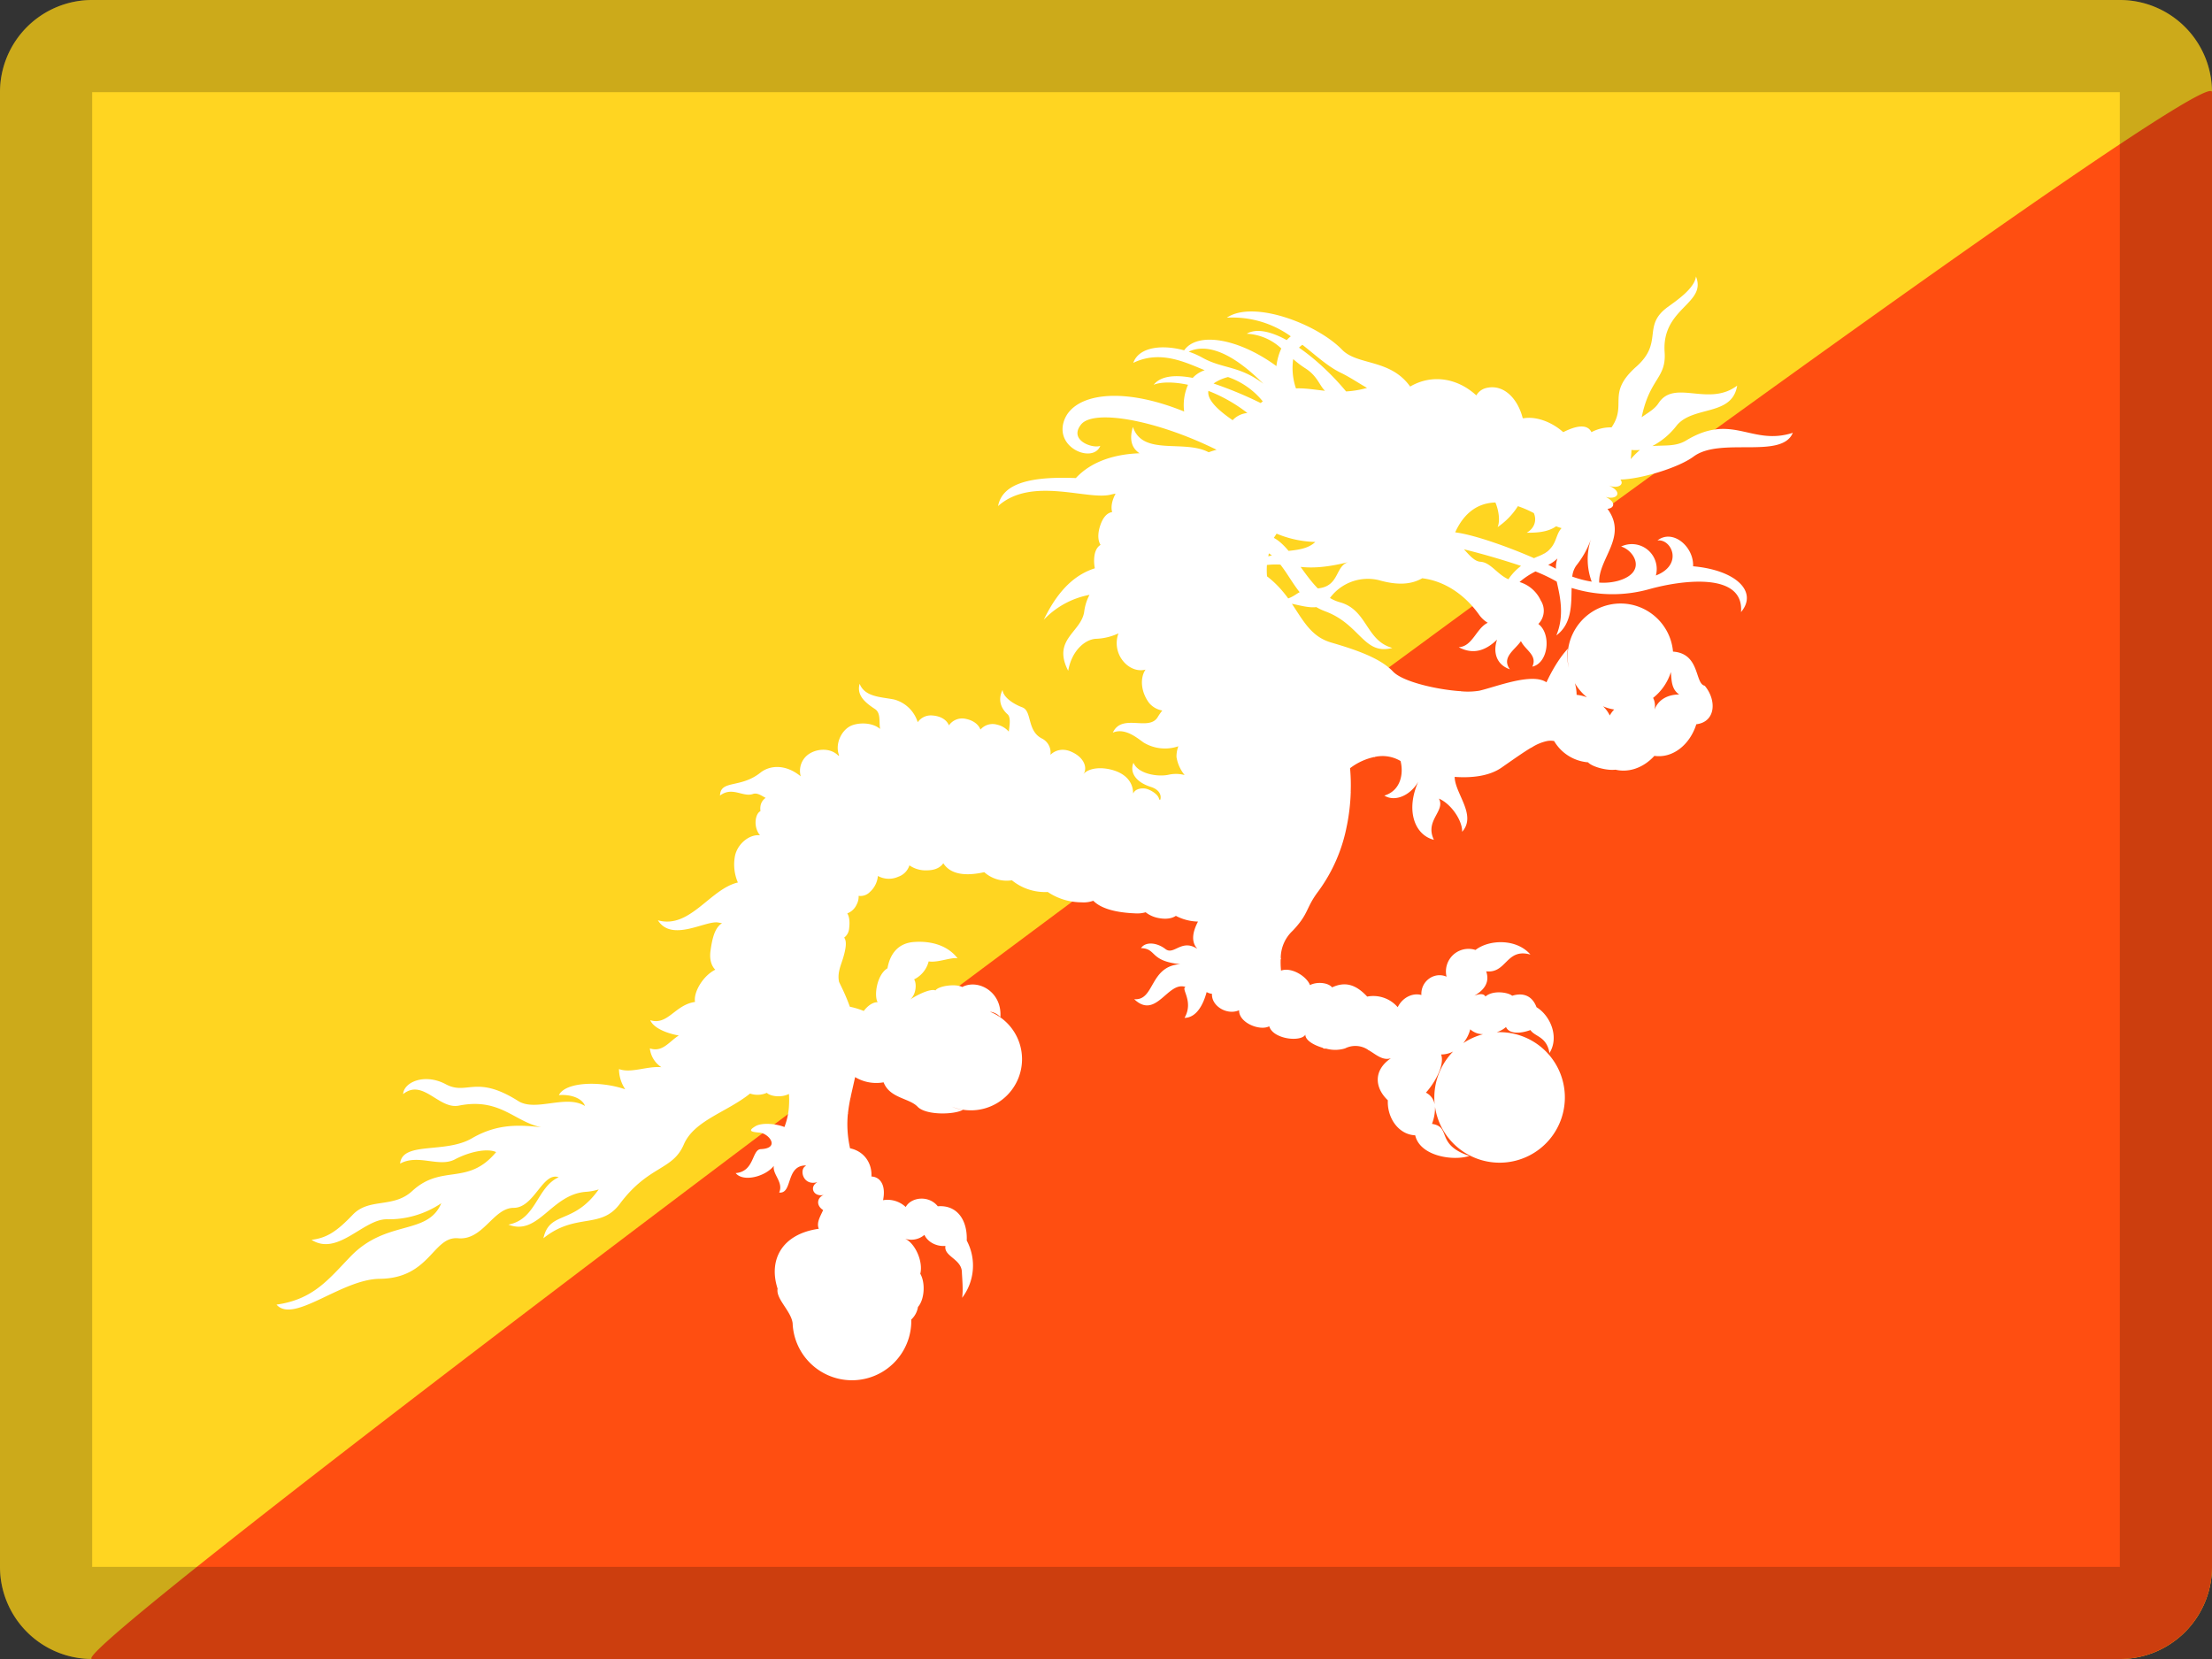 <svg xmlns="http://www.w3.org/2000/svg" width="24" height="18" viewBox="0 0 24 18"><rect x="0" y="0" width="24" height="18" fill="#333333" stroke="none"/><g fill="none"><path fill="#FFD521" d="M1 0h22a1 1 0 0 1 1 1v16a1 1 0 0 1-1 1H1a1 1 0 0 1-1-1V1a1 1 0 0 1 1-1z"/><path fill="#FF4E11" d="M24 1v16a1 1 0 0 1-1 1H1C.448 18 24 .448 24 1z"/><path fill="#FFF" d="M16.526 4.539c.15-.027.322.048.435.15.157-.08.266-.084.306 0a.44.44 0 0 1 .218-.052c.174-.253-.06-.368.27-.66.298-.265.057-.44.34-.646.09-.066.29-.199.306-.331.12.298-.373.34-.34.82.02.287-.161.28-.249.707.075-.054.14-.087.183-.153.174-.265.542.045.853-.19-.054.335-.472.215-.654.43a.8.8 0 0 1-.267.226c.134-.012.252.008.366-.06.505-.307.708.061 1.159-.084-.12.29-.786.042-1.076.257-.168.125-.58.246-.795.25.048.059-.035.104-.131.063.173.075.089.163-.029.125.12.06.092.123.02.13.224.303-.1.537-.09.8a.615.615 0 0 0 .205-.019c.32-.092.175-.331.033-.372a.27.27 0 0 1 .377.314c.302-.116.17-.401.017-.38.165-.129.396.066.387.28.47.042.705.278.52.497.034-.438-.646-.347-.998-.248a1.48 1.48 0 0 1-.84-.014c-.004.177.005.39-.166.515.091-.215.038-.43.009-.563a1.284 1.284 0 0 1-.005-.021 1.804 1.804 0 0 0-.23-.11.833.833 0 0 0-.173.115.37.37 0 0 1 .23.2.205.205 0 0 1-.026.255c.143.107.11.423-.065.463.057-.125-.076-.178-.124-.277-.064.095-.215.176-.12.306-.153-.053-.183-.194-.139-.322-.11.106-.246.173-.416.082.15-.007.19-.206.315-.265a.31.31 0 0 1-.091-.083c-.155-.22-.375-.37-.62-.4-.116.067-.264.08-.473.02a.51.51 0 0 0-.528.194c.033.02.068.035.106.046.302.082.282.418.571.496-.31.083-.347-.256-.728-.397a.584.584 0 0 1-.097-.046c-.077.01-.167-.016-.265-.036.094.14.165.271.287.355.04.028.087.05.141.066.257.075.53.166.67.315.105.11.47.194.726.212l.007-.001.001.002a.777.777 0 0 0 .202-.006c.182-.042.57-.199.728-.091.05-.108.132-.257.232-.365a.54.54 0 0 0 .011.21.576.576 0 0 1 .56-.7c.299 0 .545.23.57.522.296.02.234.348.344.37.132.157.12.393-.091.418-.07.223-.257.372-.455.343-.128.14-.29.182-.422.15-.091.012-.253-.03-.298-.08a.47.47 0 0 1-.368-.231.212.212 0 0 0-.075 0 .496.496 0 0 0-.174.074v-.002c-.084.05-.187.123-.322.217-.131.091-.321.114-.508.1.002.18.243.415.081.596.005-.116-.115-.302-.252-.36.074.136-.157.235-.054.447-.215-.054-.306-.327-.17-.63-.09.154-.256.22-.368.15.18-.055.21-.24.176-.375a.384.384 0 0 0-.278-.045.335.335 0 0 1-.005.006v-.005a.655.655 0 0 0-.265.122c.008.085.01.171.007.258h.001l-.001.013a2.178 2.178 0 0 1-.041.35v-.002a1.752 1.752 0 0 1-.31.716c-.141.187-.099.24-.28.43a.406.406 0 0 0-.128.291l.003.016a.222.222 0 0 1-.004.001.944.944 0 0 0 .004.123c.116-.042.281.066.314.157.083-.041.2-.025.24.025.141-.066.257-.033.381.1a.349.349 0 0 1 .331.115c.058-.116.174-.157.257-.132-.009-.15.14-.257.273-.199a.245.245 0 0 1 .314-.29c.15-.116.447-.124.596.05-.265-.074-.256.207-.48.182.058.166-.091.26-.24.315.095-.046.199-.1.232-.042.083-.072.248-.045.29-.008.11-.035.215-.008.264.124.15.091.249.323.141.497-.033-.183-.157-.174-.207-.249-.116.042-.232.042-.265-.033a.271.271 0 0 1-.102.056h.032a.708.708 0 1 1-.7.81.5.5 0 0 1-.033.185c.216.033.034.224.406.348-.182.058-.538 0-.588-.224-.182-.008-.306-.19-.297-.38-.141-.133-.162-.323.033-.456-.09.028-.159-.039-.24-.087a.06.06 0 0 1-.009-.004l-.002-.003a.248.248 0 0 0-.246-.013.366.366 0 0 1-.207.002.069.069 0 0 1-.029-.002l-.005-.006c-.102-.03-.191-.083-.19-.143-.049.083-.35.05-.392-.091-.1.054-.331-.037-.327-.174-.129.058-.302-.045-.294-.178a.156.156 0 0 1-.058-.019c-.033.122-.103.277-.24.28.104-.182-.045-.319.012-.335-.194-.07-.318.36-.558.132.225.019.163-.358.5-.38-.337-.034-.252-.168-.426-.174.048-.073.172-.062.265.01.092.071.173-.113.343-.004v-.002c-.07-.08-.044-.188.01-.292a.544.544 0 0 1-.24-.062c-.042.028-.106.04-.191.023a.317.317 0 0 1-.137-.062.324.324 0 0 1-.112.012c-.249-.01-.386-.066-.456-.137a.308.308 0 0 1-.131.017.661.661 0 0 1-.363-.112.568.568 0 0 1-.389-.127.366.366 0 0 1-.3-.088c-.259.058-.386-.005-.444-.097-.031.045-.085.075-.172.077a.313.313 0 0 1-.196-.054.192.192 0 0 1-.122.124.247.247 0 0 1-.22-.009.263.263 0 0 1-.087.174.142.142 0 0 1-.122.042.179.179 0 0 1-.022.095.18.18 0 0 1-.101.095c.022.035.029.09.02.164a.136.136 0 0 1-.054.099c.028.036.023.105-.01.217-.023.078-.067.166-.045.264l.02.042c.04.081.072.157.097.227a.837.837 0 0 1 .151.046c.025-.035.085-.097.15-.095-.042-.078-.005-.302.107-.368.025-.143.105-.275.294-.286.182-.012.36.038.467.178-.066-.016-.215.05-.314.033a.298.298 0 0 1-.158.195c.033.05.021.186-.062.232.075-.054.236-.137.294-.112.033-.05.22-.075.29-.037.174-.091.434.053.414.327a.175.175 0 0 0-.113-.059.555.555 0 0 1-.414 1.03.43.43 0 0 0 .121.034c-.091.054-.401.062-.492-.033-.091-.095-.302-.091-.369-.265a.447.447 0 0 1-.31-.057v.005l-.047.208.002.006h-.003a1.662 1.662 0 0 0-.029.177l.003.005a.23.23 0 0 1-.004 0c-.01.11-.007.23.024.372.157.033.24.166.232.306.093.004.16.091.126.257a.288.288 0 0 1 .246.074c.058-.107.249-.132.348-.008.215-.017.323.157.314.372a.577.577 0 0 1-.05.621c.013-.087 0-.211-.003-.285-.008-.137-.199-.166-.178-.278-.1.009-.195-.045-.228-.12a.218.218 0 0 1-.21.042c.11.05.198.248.165.38.058.1.045.282-.025.36a.237.237 0 0 1-.073.137v.04a.644.644 0 0 1-1.287 0c-.016-.133-.184-.264-.163-.375-.1-.307.041-.592.447-.65-.028-.066.016-.133.047-.203-.086-.055-.06-.142.01-.165-.111.028-.165-.083-.075-.136l-.002-.001c-.154.042-.196-.144-.12-.177a3.36 3.36 0 0 0-.004-.005c-.217.002-.138.31-.286.294.05-.112-.075-.197-.058-.29-.087.114-.33.182-.414.079.207-.017.174-.257.273-.26.215-.01.087-.17-.012-.179-.1-.008-.129-.02-.046-.07.067-.04.219-.029.314.009a.762.762 0 0 0 .049-.22v-.003a.966.966 0 0 0 0-.136c-.085.044-.202.026-.24-.012a.248.248 0 0 1-.182.008c-.25.202-.607.291-.719.553-.122.284-.38.223-.695.645-.207.278-.48.091-.828.372.068-.304.324-.14.6-.53a.6.6 0 0 1-.136.026c-.38.025-.517.484-.844.356.306-.058.306-.406.546-.514-.174-.062-.265.332-.488.332-.224 0-.331.355-.604.33-.274-.024-.302.434-.849.44-.418.003-.935.492-1.121.28.406-.057.57-.282.811-.53.389-.396.828-.218.977-.57-.178.12-.385.178-.588.174-.255-.006-.534.405-.82.223.166-.02.274-.091.448-.273.178-.186.439-.066.645-.257.323-.297.6-.05.91-.422-.087-.041-.273-.012-.447.079-.173.091-.397-.062-.595.046.024-.245.488-.105.778-.274.326-.19.597-.134.856-.111-.36-.002-.5-.344-.997-.244-.217.043-.39-.298-.604-.125.006-.128.231-.231.463-.107.232.124.325-.109.786.182.19.12.518-.075.724.054-.026-.079-.144-.129-.283-.118.07-.144.448-.157.72-.063a.398.398 0 0 1-.068-.22c.13.049.305-.034.46-.02a.279.279 0 0 1-.125-.204c.139.046.21-.076.314-.14-.142-.025-.276-.085-.31-.166.191.06.267-.167.486-.198-.019-.103.085-.283.22-.35-.042-.04-.065-.112-.052-.205.022-.16.053-.252.125-.3a.564.564 0 0 1-.042-.007c-.137-.024-.503.216-.654-.024.347.098.565-.34.868-.41a.492.492 0 0 1-.032-.286c.027-.135.159-.24.272-.226-.077-.093-.051-.237.005-.262-.009-.068.014-.114.056-.144-.054-.03-.094-.058-.139-.042-.107.037-.223-.085-.356.017.006-.174.22-.075.439-.249.101-.08.27-.096.437.04a.22.22 0 0 1 .051-.21c.08-.087.261-.115.358-.013l.007-.004c-.049-.127.03-.284.14-.326.086-.032.222-.031.305.039-.014-.085.01-.173-.057-.217-.107-.07-.2-.149-.165-.273.056.143.227.142.372.17a.366.366 0 0 1 .258.247.173.173 0 0 1 .16-.073c.088.006.154.046.179.107a.174.174 0 0 1 .184-.07c.08.016.137.06.158.116a.174.174 0 0 1 .182-.053.234.234 0 0 1 .125.075c.011-.08.022-.156-.013-.188-.074-.066-.107-.161-.054-.265.004.075.108.15.215.19.108.042.046.257.216.34a.17.17 0 0 1 .088.175c.047-.047.129-.077.226-.034.147.064.177.182.132.244h.001c.026-.041.134-.09.298-.05.184.046.24.16.24.256l.003.001c.017-.047.095-.064.15-.046.05.017.124.062.13.114l.012.002c.014-.046-.006-.109-.105-.14-.168-.054-.228-.162-.186-.261.051.124.273.157.389.128a.37.37 0 0 1 .166.005.408.408 0 0 1-.088-.195.312.312 0 0 1 .02-.117.448.448 0 0 1-.376-.04c-.063-.043-.2-.166-.335-.108.1-.215.393-.008.488-.17a.601.601 0 0 1 .049-.07.24.24 0 0 1-.144-.083c-.088-.118-.101-.269-.038-.361-.089.024-.187-.017-.251-.102a.308.308 0 0 1-.043-.291.626.626 0 0 1-.247.059c-.116.008-.26.128-.298.347-.178-.343.145-.417.174-.645a.531.531 0 0 1 .057-.179.92.92 0 0 0-.496.27c.17-.353.364-.497.554-.558a.412.412 0 0 1-.008-.07c-.002-.094.023-.156.07-.184-.03-.047-.032-.12-.006-.203.03-.094.076-.145.132-.153-.015-.05-.005-.117.032-.19a.47.47 0 0 1 .005-.01.514.514 0 0 0-.05.01c-.249.067-.861-.202-1.225.125.048-.255.37-.323.844-.304.173-.187.433-.26.691-.269-.08-.053-.116-.141-.072-.286.106.32.554.133.822.275a.965.965 0 0 1 .086-.027c-.662-.327-1.334-.442-1.47-.275-.14.174.129.265.208.232-.075.195-.505.025-.39-.281.106-.278.605-.373 1.3-.091a.542.542 0 0 1 .042-.29c-.163-.035-.298-.031-.373 0 .079-.1.24-.11.424-.075a.306.306 0 0 1 .13-.083c-.209-.085-.482-.222-.775-.08.062-.176.319-.2.552-.136.144-.205.59-.13 1.001.171a.64.64 0 0 1 .053-.191.59.59 0 0 0-.375-.16c.104-.061.261-.026.434.069a.3.3 0 0 1 .044-.041 1.082 1.082 0 0 0-.694-.202c.286-.195.977.066 1.25.347.167.173.523.097.739.4.24-.14.516-.09.718.096a.17.17 0 0 1 .099-.078c.192-.053.348.108.403.32a.274.274 0 0 1 .006.007zm.417 1.191a.464.464 0 0 1-.059-.02c-.097.07-.235.07-.32.07.09-.05.11-.14.078-.213a1.185 1.185 0 0 0-.173-.075.776.776 0 0 1-.22.227c.031-.072.008-.193-.024-.267-.179.005-.33.099-.431.312a8.418 8.418 0 0 1-.005.012c.216.027.606.17.855.28a.767.767 0 0 1 .044-.019c.217-.084.173-.221.255-.307zm.758-.848a.86.86 0 0 1-.008.1.942.942 0 0 1 .1-.1.518.518 0 0 1-.092 0zm-3.85.908l-.03.046c.059.031.11.082.16.141.113-.012.217-.027.29-.097a1.157 1.157 0 0 1-.42-.09zm.26.36c.059.082.119.165.187.234.245-.022.182-.256.346-.289-.26.066-.41.068-.532.056zm-.01.275c-.078-.098-.136-.207-.209-.299a.855.855 0 0 0-.146.004.87.87 0 0 0 .001.123c.098.075.17.158.23.24.061-.023.085-.048.125-.068zm-.302-.4a1.728 1.728 0 0 0-.032-.021 3.48 3.48 0 0 0-.006.032l.038-.01zm1.033-1.816c-.1-.058-.195-.122-.288-.166-.139-.068-.267-.187-.413-.302a.23.23 0 0 0-.037.031c.177.122.36.293.511.475a1.06 1.06 0 0 0 .227-.038zm-.457.03c-.06-.058-.082-.16-.211-.242a1.065 1.065 0 0 1-.133-.101.68.68 0 0 0 .03.318c.1-.004.202.014.314.026zm-.674.116a.833.833 0 0 0-.377-.264.477.477 0 0 0-.157.07 4.2 4.2 0 0 1 .511.212.933.933 0 0 1 .023-.018zm-.167.126a1.683 1.683 0 0 0-.423-.24c-.018.102.122.221.263.318a.25.25 0 0 1 .16-.078zm3.364 1.578a.37.37 0 0 1-.1.07.924.924 0 0 1 .084.042.3.3 0 0 1 .016-.112zm.16.197c.07.025.142.044.212.055a.691.691 0 0 1-.007-.464.988.988 0 0 1-.161.29.246.246 0 0 0-.043.119zm-.692.029a.604.604 0 0 1 .137-.145 8.243 8.243 0 0 0-.619-.18c.06.065.114.131.179.135.11.007.181.136.303.19zm-3.47-2.47c.053.018.104.04.15.066.218.122.404.085.661.283-.327-.329-.607-.445-.811-.348zm2.67 8.167a.716.716 0 0 1 .2-.573.281.281 0 0 1-.13.032c.042.116-.074.315-.165.414.058.03.085.077.095.127zm.31-.664a.705.705 0 0 1 .216-.097.207.207 0 0 1-.14-.053.39.39 0 0 1-.076.15zm1.638-3.62a.471.471 0 0 1-.121-.035.35.35 0 0 1 .073.1.28.28 0 0 1 .048-.065zm-.293-.13a.576.576 0 0 1-.134-.156.448.448 0 0 1 .019.127.427.427 0 0 1 .115.028zm.907-.274a.574.574 0 0 1-.192.278c.02.038.031.096.004.17.033-.161.171-.207.279-.207-.084-.057-.082-.15-.09-.24z"/><path fill="#000" d="M1 1v16h22V1H1zm0-1h22a1 1 0 0 1 1 1v16a1 1 0 0 1-1 1H1a1 1 0 0 1-1-1V1a1 1 0 0 1 1-1z" opacity=".2"/></g></svg>
